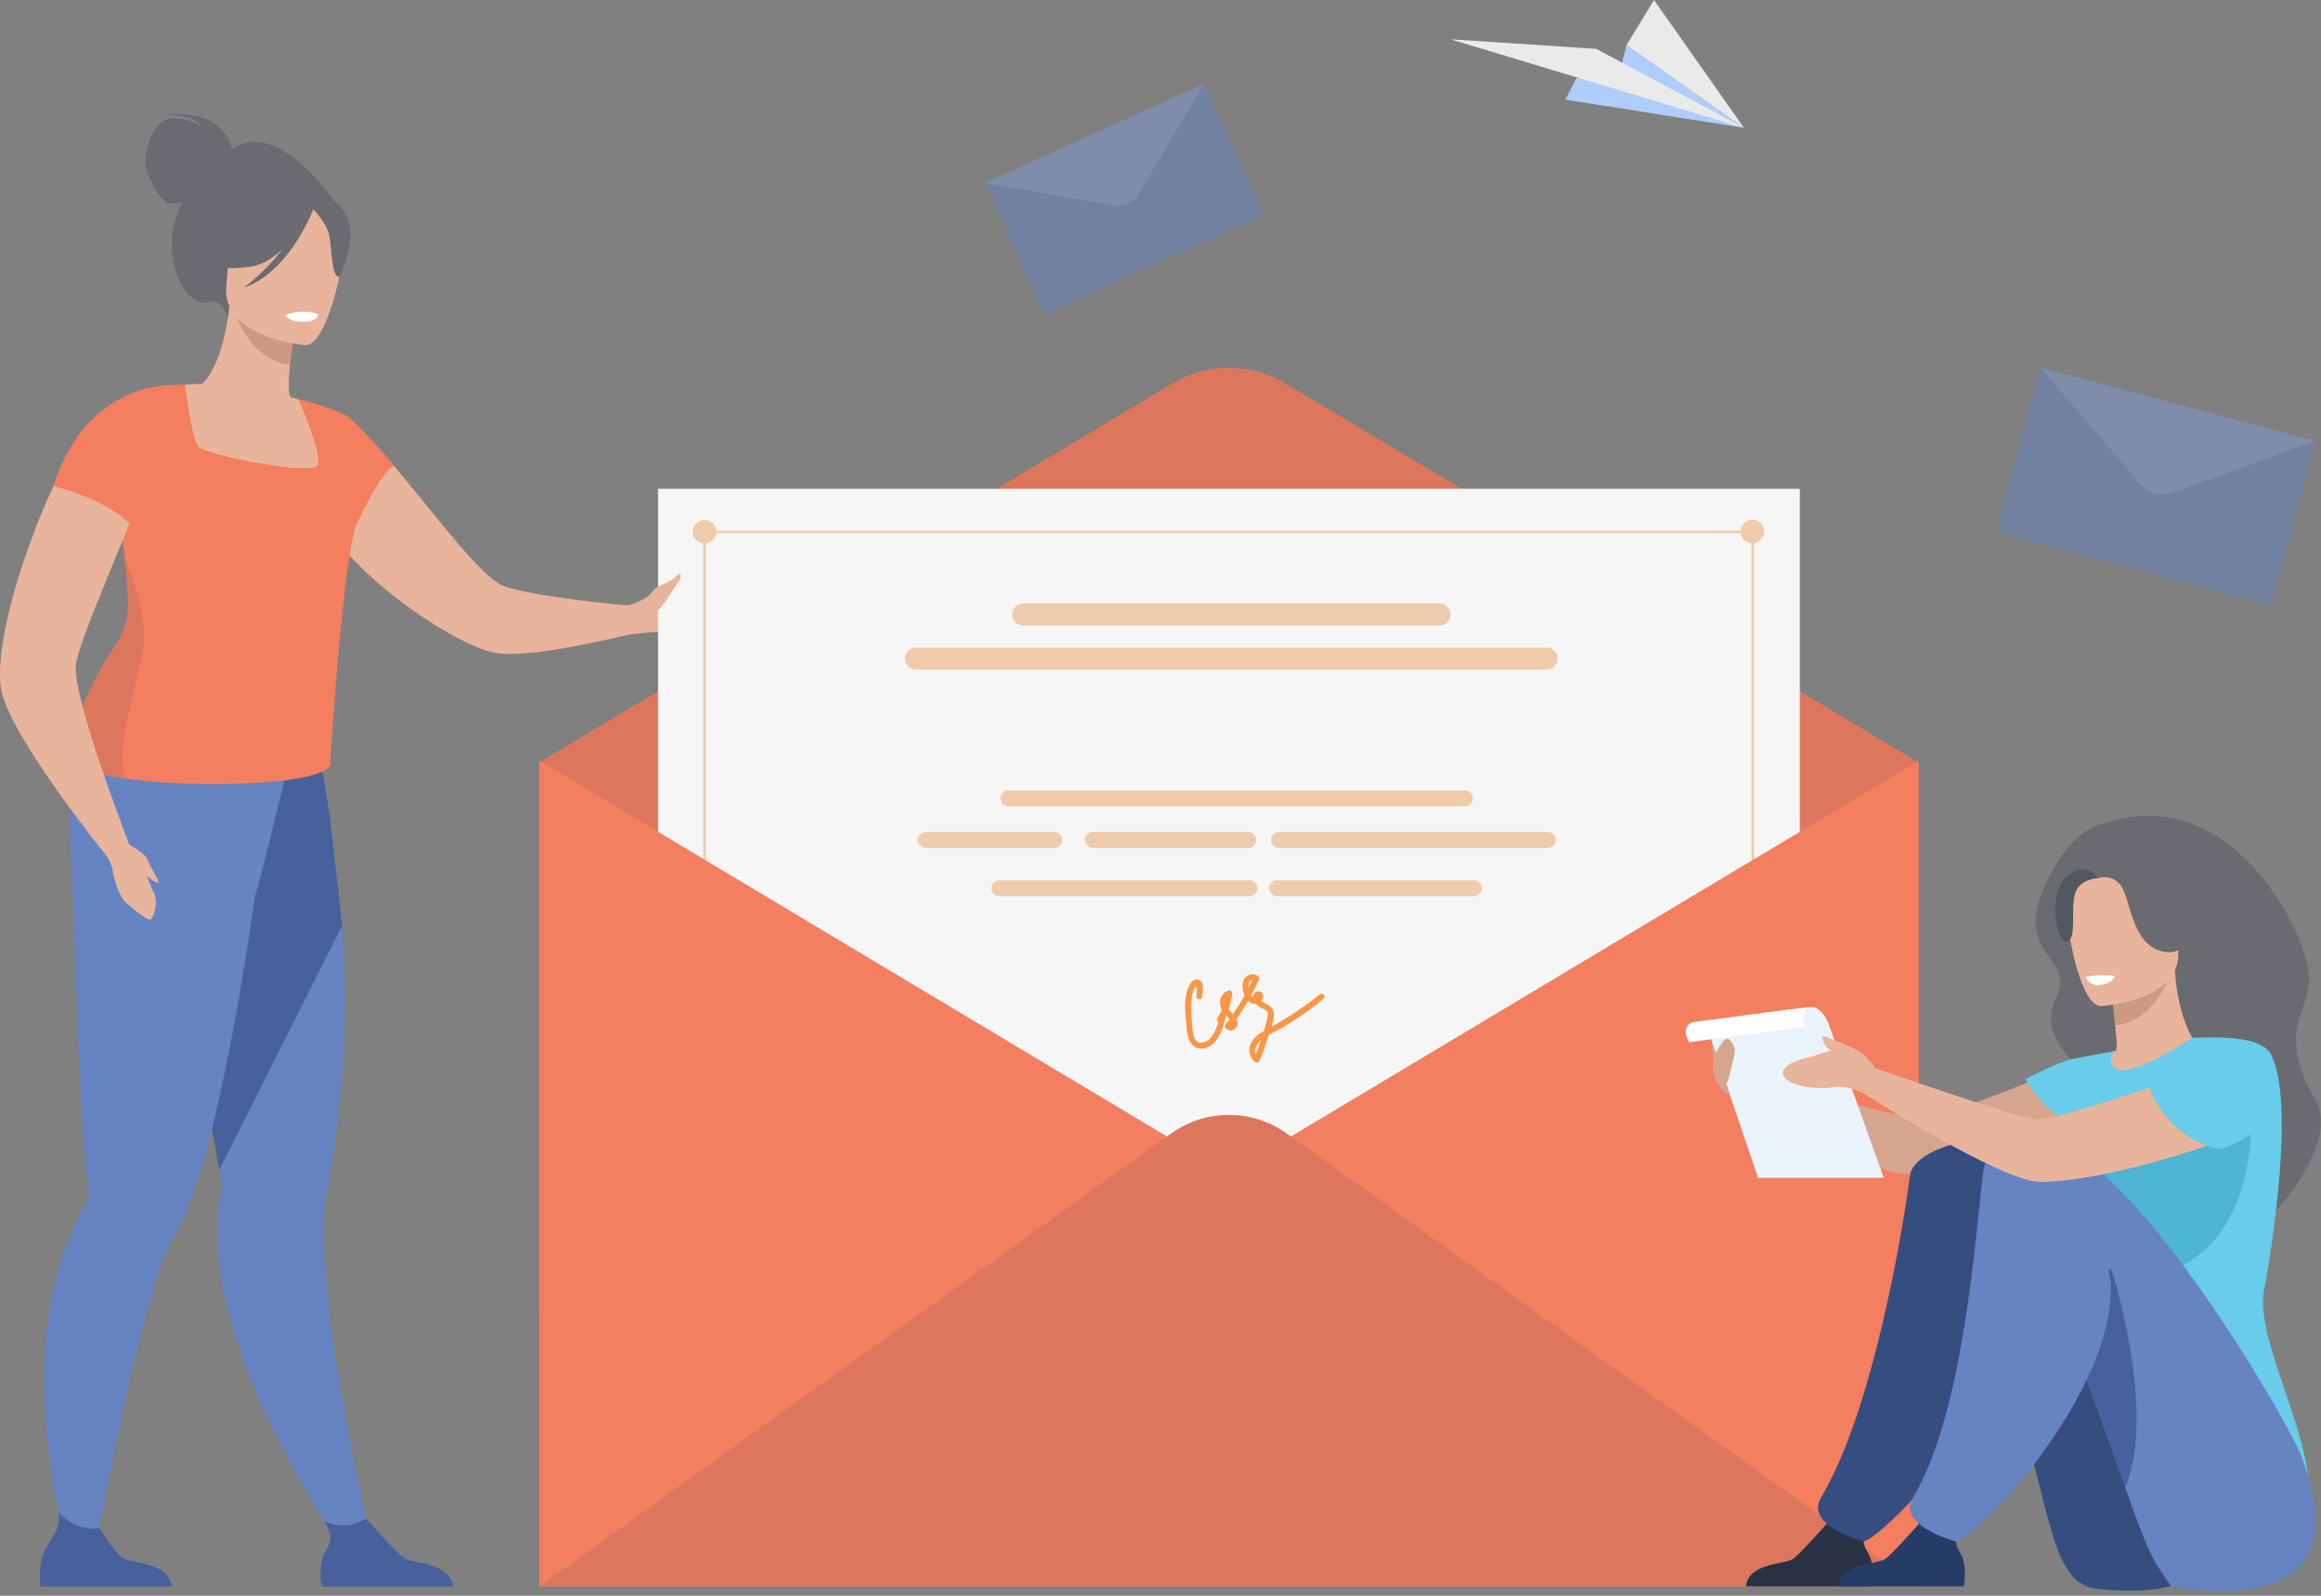 <svg width="272" height="187" fill="none" xmlns="http://www.w3.org/2000/svg"><rect width="100%" height="100%" fill="#808080" stroke="none"/><path d="M27.21 17.499c-.074-.41-1.036-4.793-7.816-4.044 0 0 3.374-.086 4.16 1.29 0 0-2.521-1.475-4.277-.628-1.757.846-2.369 4.227-2.226 5.288.143 1.062 1.662 4.33 2.872 4.452.459.045.963-.057 1.414-.204-.24.53-.467 1.11-.67 1.75-1.89 5.917 1.67 10.915 3.862 9.986 1.407-.595 2.182 1.84 2.182 1.84L39.243 23.67c.001 0-6.782-10.037-12.033-6.172Z" fill="#696B70"/><path d="m43.532 180.796-3.048 1.135s-13.24-18.362-14.87-34.517c-.29-2.885-.193-5.68.436-8.26 0 0-.13-.739-.356-2.046-.104-.61-.234-1.344-.381-2.185-.43-2.466-1.023-5.84-1.7-9.683-1.558-8.842-3.577-20.144-5.144-28.453l.821-.264 8.886-2.867 1.837-5.832 6.617-1.742s1.478 2.892 2.8 16.552c.244 1.791.465 3.767.631 5.91.515 6.54.553 14.653-.629 23.927a125.288 125.288 0 0 1-1.162 7.343c-.348 1.846-.4 4.363-.253 7.253.668 13.204 5.515 33.729 5.515 33.729Z" fill="#6683C2"/><path d="m40.063 108.542-14.37 28.566c-.103-.61-.233-1.344-.38-2.185-.43-2.466-1.023-5.84-1.7-9.683-1.558-8.842-3.577-20.144-5.144-28.453l.821-.264 8.886-2.867 1.837-5.832 6.617-1.742s1.478 2.892 2.8 16.552c.244 1.79.465 3.765.633 5.908Z" fill="#46619B"/><path d="m33.741 89.744-.333-2.852c-5.572 1.48-20.463-4.136-20.463-4.136s-5.398 4.746-4.69 16.121c.346 5.552.978 29.145 1.638 36.127a211.881 211.881 0 0 0 .535 5.056c.026.22-.051.427-.163.619a32.717 32.717 0 0 0-2.436 5.123c-6.479 17.264.998 38.524.998 38.524l1.94-.781s4.254-23.66 7.71-34.112c.587-1.773 1.15-3.167 1.666-3.999 1.503-2.425 2.897-6.389 4.163-11.103 2.394-8.914 4.319-20.508 5.602-29.457.178.007 3.833-15.13 3.833-15.13Z" fill="#6683C2"/><path d="M42.722 66.882c.11.112.215.224.343.328 4.763 4.438 11.178 8.362 14.61 9.226 2.258.577 7.235-.196 11.368-1.046 2.754-.543 5.151-1.144 6.14-1.38.316-.073.492-.128.492-.128l-.432-2.787s-2.477-.196-5.556-.543c-4.287-.505-9.722-1.278-11.114-2.1-3.229-1.92-8.895-9.967-13.44-15.026a51.833 51.833 0 0 0-1.221-1.36c-.035-.037-.078-.096-.134-.127-.21-.2-.386-.388-.558-.552-.006-.02-.036-.035-.065-.052-.808-.81-2.224-1.796-2.224-1.796-.794-.452-1.448-.54-1.908-.155 0 0-.594.581-1.177 1.677a8.607 8.607 0 0 0-.361.757c-.096.15-.144.31-.191.47a9.62 9.62 0 0 0-.616 3.767c.035 1.123.25 2.362.748 3.728.792 2.243 2.8 4.735 5.296 7.1Z" fill="#E9B49C"/><path d="M38.577 55.123c-1.615 1.054-3.627 1.905-6.136 2.41-9.406 1.895-12.765-6.103-13.957-11.564 1.295-.693 2.499-.82 3.194-.884.677-.06 1.39-.093 1.979-.106 1.072-.775 2.728-4.02 3.218-9.118l.437.13 7.308 2.223s-.403 2.332-.632 4.54c-.177 1.728-.243 3.383.073 3.798.57.14.914.231.914.231s0 .003.004.006c.093.168 2.132 3.742 3.598 8.334Z" fill="#E9B49C"/><path d="M41.856 61c-.043.2-.096.396-.155.598-1.65 5.52-2.987 27.589-2.987 27.589.875 2.758-15.162 3.324-24.005 2.048-3.216-.462-5.48-1.168-5.636-2.1-1.582-3.567 2.29-10.23 4.526-13.615.28-.425.522-.873.721-1.335a8.483 8.483 0 0 0 .698-3.713 67.399 67.399 0 0 0-.399-5.04c-.341-3.002-.8-5.623-1.04-7.478v-.001c.466-.463.918-.892 1.34-1.3.644-.63 1.208-1.212 1.603-1.777.436-.616.678-1.218.624-1.848a9.24 9.24 0 0 0-.247-1.438c-.056-.226-.118-.45-.186-.675-.717-2.352-2.04-4.388-2.04-4.388 2.395-1.4 7.009-1.443 7.009-1.443s.03.252.09.664c.224 1.655.855 5.897 1.5 6.622.808.905 13.563 3.527 14.006 2.076.437-1.426-2.197-7.428-2.296-7.655l-.002-.008c4.084.971 5.858 2.068 5.939 2.133l-.004-.001c-2.216 1.943 2.104 6.794.941 12.085Z" fill="#F37E60"/><path d="M34.62 38.218s-.404 2.33-.63 4.54c-4.16-.536-5.986-4.563-6.678-6.764l7.308 2.224Z" fill="#CC9981"/><path d="M35.8 40.452s-9.89-.825-9.28-6.977c.608-6.15-.258-10.399 6.081-10.131 6.34.266 7.332 2.735 7.628 4.837.297 2.102-1.842 12.327-4.43 12.27Z" fill="#E9B49C"/><path d="M40.28 24.735c-1.341-2.004-2.535-1.712-3.236-1.221-5.1-3.507-9.015.532-9.015.532-1.102 4.346-4.537 6.555-4.537 6.555s1.689 1.292 5.943.64c1.3-.198 2.522-.986 3.593-1.982-1.96 2.647-4.448 4.445-4.448 4.445 5.184-1.794 7.864-8.487 8.136-9.196.549.602 1.618 1.897 1.865 3.085.336 1.616.234 4.862 1.185 4.846-.002-.001 2.525-4.702.514-7.704Z" fill="#696B70"/><path d="M84.402 70.725c-.99.943-1.99 3.3-5.035 3.254-2.173-.018-4.373.226-5.439.357-.414.073-.655.102-.655.102l-.109-3.45s.044.004.143-.012c.736-.11 4.473-.685 5.952-1.666 1.66-1.113 5.543-.082 5.543-.082s.595.573-.4 1.497Z" fill="#E9B49C"/><path d="M20.116 185.911H4.764s-.368-2.34.434-4.115c.768-1.703 1.972-2.478 1.683-4.538.975 1.005 2.566 2.129 4.785 1.83.272.441 1.755 2.8 2.664 3.453 1.002.721 5.476.464 5.786 3.37ZM53.07 185.912H37.717s-.575-2.449.434-4.116c.892-1.474.55-2.314-.11-3.533.695.285 1.594.544 2.585.488.764-.045 1.574-.392 2.282-.804.66.753 3.49 3.96 4.375 4.595 1.003.721 5.476.463 5.785 3.37Z" fill="#46619B"/><path d="M33.445 36.894s.138.813 2.142.816c0 0 1.683.001 1.686-.883 0 0-1.585-.73-3.828.067Z" fill="#fff"/><path d="M16.805 75.986c-.608 3.846-3.39 11.565-2.096 15.252-3.216-.463-5.48-1.169-5.636-2.1-1.582-3.568 2.29-10.23 4.526-13.616.28-.425.522-.872.721-1.335a8.483 8.483 0 0 0 .698-3.712 67.394 67.394 0 0 0-.399-5.041s2.832 6.464 2.186 10.552Z" fill="#DC775D"/><path d="M38.531 50.032c.107 3.42 2.58 12.805 3.167 11.566.67-1.413 3.266-6.785 4.486-6.982-.064-.248-5.054-5.765-5.273-5.701 0 0-1.357.414-2.38 1.117Z" fill="#F37E60"/><path d="m14.99 98.53-2.546 1.695s-.645-.806-1.665-2.093c-.306-.388-.468-.621-.468-.621-.807-1.04-1.746-2.317-2.773-3.701l-.017-.016c-1.72-2.416-3.61-5.163-5.055-7.647C1.461 84.385.68 82.755.296 81.474a2.754 2.754 0 0 1-.09-.386c-.748-3.251.624-9.705 2.806-16.003.3-.871.616-1.728.92-2.565 1.16-3.089 2.465-5.991 3.775-8.336.769-1.41 1.534-2.64 2.272-3.558.257-.329.497-.638.757-.902.14-.16.28-.313.42-.46 1.53.128 4.74.735 7.122 3.486-.04.144-.083.289-.126.437-.963 3.107-2.45 6.92-3.992 10.656-.838 2.053-1.696 4.09-2.448 6.006a134.212 134.212 0 0 0-1.297 3.246c-.733 1.93-1.278 3.537-1.494 4.664-.147.73.063 2.104.457 3.794.676 2.946 1.963 6.912 3.16 10.278.488 1.406.97 2.713 1.374 3.797a258.804 258.804 0 0 0 1.079 2.902Z" fill="#E9B49C"/><path d="M16.1 62.474c-2.543-3.84-9.834-5.492-9.834-5.492 4.114-13.055 14.916-11.845 14.916-11.845S17.252 58.72 16.1 62.474Z" fill="#F37E60"/><path d="M12.438 100.224s.669.988.743 1.697c.075.711.711 3.067 1.533 3.814.822.748 2.692 2.244 2.953 2.019.261-.225 1.02-1.988.317-3.234-.317-.563-.747-2.132-1.314-2.512-.689-.461-1.687-3.48-1.687-3.48l-2.546 1.696Z" fill="#E9B49C"/><path d="M15 98.912s2.025 1.028 2.3 1.851c.274.823 1.406 2.482 1.289 2.674-.125.205-1.885-.916-2.483-1.938-.598-1.022-1.106-2.587-1.106-2.587Z" fill="#E9B49C"/><path d="m63.203 89.347 74.172-44.405a12.931 12.931 0 0 1 13.286 0l74.172 44.405v72.373l-161.629-8.104v-64.27Z" fill="#DC775D"/><path d="M210.922 57.281H77.117v115.634h133.805V57.281Z" fill="#F6F6F6"/><path d="M83.097 63.593a1.375 1.375 0 1 0-1.053-2.541 1.375 1.375 0 0 0 1.053 2.541ZM203.992 62.323a1.376 1.376 0 1 1 2.751 0 1.376 1.376 0 0 1-2.751 0Z" fill="#EFCBAB"/><path d="M205.365 62.172H82.562v.299h122.803v-.3Z" fill="#EFCBAB"/><path d="M82.72 61.777h-.298V184.58h.299V61.777ZM205.565 61.777h-.299V184.58h.299V61.777Z" fill="#EFCBAB"/><path d="M224.832 89.147v96.762H63.203V89.147l80.815 48.382 80.814-48.382Z" fill="#F37E60"/><path d="m63.203 185.91 74.03-53.075a11.643 11.643 0 0 1 13.569 0l74.03 53.075H63.203Z" fill="#DC775D"/><path d="M168.69 73.299h-48.785c-.708 0-1.288-.58-1.288-1.288 0-.709.58-1.288 1.288-1.288h48.785c.709 0 1.289.58 1.289 1.288 0 .708-.58 1.288-1.289 1.288ZM181.254 78.469h-73.919c-.708 0-1.288-.58-1.288-1.288 0-.709.58-1.288 1.288-1.288h73.919c.708 0 1.288.58 1.288 1.288 0 .708-.58 1.288-1.288 1.288ZM171.671 94.495H118.19a.935.935 0 0 1-.932-.932c0-.512.42-.932.932-.932h53.481c.513 0 .932.42.932.932a.935.935 0 0 1-.932.932ZM123.559 99.362h-15.08a.935.935 0 0 1-.932-.932c0-.512.42-.932.932-.932h15.08c.512 0 .932.42.932.932 0 .513-.42.932-.932.932ZM146.291 99.362h-18.218a.935.935 0 0 1-.932-.932c0-.512.419-.932.932-.932h18.218c.512 0 .932.42.932.932a.934.934 0 0 1-.932.932ZM181.38 99.362h-31.495a.935.935 0 0 1-.932-.932c0-.512.42-.932.932-.932h31.495c.512 0 .932.42.932.932 0 .513-.42.932-.932.932ZM146.414 105.022H117.12a.935.935 0 0 1-.932-.932c0-.512.419-.932.932-.932h29.294c.512 0 .932.42.932.932s-.42.932-.932.932ZM172.724 105.022h-23.073a.936.936 0 0 1-.932-.932c0-.512.42-.932.932-.932h23.073c.512 0 .932.42.932.932s-.42.932-.932.932Z" fill="#EFCBAB"/><path d="M154.64 116.527c-1.762 1.463-3.648 2.682-5.634 3.795.168-.527.308-1.074.282-1.56-.035-.671-.57-.965-1.106-1.243a8.024 8.024 0 0 1-.38-.214c.208-.204.315-.486.177-.794-.226-.509-.86-.427-1.075.044a.877.877 0 0 0-.073.253.657.657 0 0 1-.209-.164 29.57 29.57 0 0 0 .918-1.865c.064-.143-.017-.311-.131-.398-.471-.355-1.113-.24-1.491.206-.449.529-.336 1.333-.121 1.934.015.042.031.084.049.126a27.361 27.361 0 0 1-1.353 2.19l-.137-.135a2.954 2.954 0 0 1-.378-.455 6.6 6.6 0 0 0 .417-1.818c.024-.282-.258-.422-.495-.334-.652.241-1.003.904-.919 1.587.029.234.105.457.212.665a6.046 6.046 0 0 1-.523.918c-.132.191-.037.386.119.477-.215.712-.502 1.44-.993 1.954-.402.418-1.151.737-1.64.239-.309-.315-.348-.841-.391-1.257-.104-1.026-.182-2.09-.144-3.122.018-.489.07-.986.236-1.447.104-.287.25-.722.389-.228.069.243-.026.619-.051.866-.044.441.64.491.684.053.052-.517.284-1.601-.301-1.925-.485-.269-.931.117-1.156.52-.809 1.451-.486 3.442-.365 5.019.097 1.257.566 2.8 2.172 2.4 1.51-.376 2.065-2.28 2.412-3.591a.337.337 0 0 0-.01-.219l.018-.033.189.189c.089.079.174.162.256.248-.159.22-.32.438-.486.654-.094.122-.067.305.027.418.508.613 1.422.159 1.404-.594a1.127 1.127 0 0 0-.115-.47c.477-.687.923-1.394 1.337-2.119.214.211.488.346.824.33l.069-.006c.175.186.396.34.598.455.195.109.42.178.595.321.326.266.229.57.157.949-.095.497-.252.994-.397 1.48-.691.397-1.372.9-1.604 1.695-.212.726-.024 1.489.597 1.938.188.136.436.026.515-.17.39-.958.742-1.932 1.044-2.921l.03-.095c.61-.347 1.248-.652 1.851-1.008a35.38 35.38 0 0 0 4.55-3.216c.343-.288-.11-.804-.45-.522Zm-8.336-.913c-.007-.275.139-.778.455-.771-.143.309-.292.616-.445.919-.004-.05-.009-.1-.01-.148Zm.872 7.926c-.289-.54.125-1.207.597-1.648a35.16 35.16 0 0 1-.597 1.648Z" fill="#F99746"/><g opacity=".5"><path d="m141.123 9.793 6.968 15.373-25.678 11.637-6.968-15.372 16.323 1.868 9.355-13.506Z" fill="#6683C2"/><path d="m115.445 21.43 25.678-11.639-7.677 12.94a2.85 2.85 0 0 1-2.948 1.352l-15.053-2.653Z" fill="#7D99D6"/></g><g opacity=".5"><path d="m271.334 51.67-5.15 19.301-32.239-8.604 5.151-19.3 13.543 13.953 18.695-5.35Z" fill="#6683C2"/><path d="m239.094 43.066 32.238 8.603-16.733 6.089a3.375 3.375 0 0 1-3.714-.973l-11.791-13.719Z" fill="#7D99D6"/></g><path d="m183.453 11.673 20.918 3.31-13.767-9.694-.754 3.029-5.113.845-1.284 2.51Z" fill="#AFCDFB"/><path d="m204.377 14.984-17.308-9.26-17.085-1.122 34.393 10.382Z" fill="#EAEAEA"/><path d="m190.609 5.29 13.768 9.694L193.833 0l-3.224 5.29Z" fill="#EAEAEA"/><path d="M246.801 96.427s-4.265.297-7.414 7.978c-3.175 7.747 3.927 7.671 1.534 12.606-2.393 4.936 3.445 7.88 5.217 11.922 1.773 4.041 10.703 13.789 11.41 18.236.707 4.445 8.648-4.623 8.648-4.623s8.073-8.61 5.178-13.612c-4.771-8.245-.638-10.037-.788-14.641-.148-4.607-8.889-22.752-23.785-17.866Z" fill="#696B70"/><path d="M244.473 123.982s-16.512 7.198-19.649 7.06c-3.136-.136-22.465-5.887-22.465-5.887l.493 3.325s14.916 8.579 20.132 9.066c5.134.479 22.689-4.609 24.384-5.682 1.693-1.074 2.031-6.794-2.895-7.882Z" fill="#D6A58E"/><path d="M243.156 131.874c1.517 1.053 3.42 1.922 5.81 2.473 8.954 2.069 12.386-5.5 13.674-10.694-1.22-.7-2.369-.853-3.034-.932a27.9 27.9 0 0 0-1.891-.155c-1.005-.77-2.503-3.922-2.835-8.816l-.421.113-7.057 1.932s.323 2.243.482 4.363c.122 1.66.338 2.622.023 3.011-.551.12-1.077.82-1.077.82s0 .003-.004.007c-.095.153-2.142 3.52-3.67 7.878Z" fill="#E9B49C"/><path d="M247.383 115.795s.325 2.241.482 4.364c3.999-.401 5.853-4.207 6.576-6.296l-7.058 1.932Z" fill="#CC9981"/><path d="M246.195 117.903s9.491-.524 9.073-6.429c-.417-5.906.527-9.95-5.55-9.865-6.077.084-7.094 2.42-7.434 4.426-.339 2.004 1.432 11.851 3.911 11.868Z" fill="#E9B49C"/><path d="M265.331 151.167c.856-4.381 3.651-21.885.856-27.518-1.003-2.024-4.941-2.205-9.262-2.029-1.344.869-6.467 4.148-8.571 3.739-.022-.004-.064-.015-.118-.028-.991-.248-1.169-1.566-.342-2.166.001-.002-2.336.416-4.993.916-1.502.282-5.549 2.378-5.549 2.378s2.038 3.682 5.044 4.955c-.51 4.573.25 6.59 4.993 17.152 4.009 8.927-.54 16.966-.54 16.966s23.598 18.973 23.729 9.312c.096-7.272-6.343-18.077-5.247-23.677Z" fill="#68CCEA"/><path d="M245.685 186.165a4.384 4.384 0 0 1-3.156-1.921 90.76 90.76 0 0 1-.365-.55c-2.686-4.066-3.732-16.519-9.773-29.786-1.471-3.23-6.754-3.81-8.194-7.461 0 0-3.545-11.834 6.785-12.183 10.332-.349 27.668 32.928 27.943 36.418.265 3.38 6.83 17.748-13.24 15.483Z" fill="#364D7F"/><path d="M204.609 185.893h14.705s.55-2.345-.416-3.942c-.854-1.411-.527-2.216.105-3.384-.665.273-1.527.521-2.476.466-.733-.041-1.508-.374-2.187-.769-.633.721-3.343 3.793-4.189 4.401-.961.69-5.247.445-5.542 3.228Z" fill="#293245"/><path d="M263.781 128.24s1.914 17.412-10.498 21.061c-12.411 3.649-15.935-16.021-5.914-17.435 10.022-1.416 16.412-3.626 16.412-3.626Z" fill="#4EB5D4"/><path d="M223.848 137.683c-.885 6.638-4.342 27.59-10.442 37.811-1.966 3.295 4.954 5.143 4.992 5.133.928-.243 2.475-1.722 3.187-2.365 4.953-4.463 15.005-17.1 15.005-27.232 0-4.939.087-14.374-3.506-16.772-2.212-1.476-8.883.789-9.236 3.425Z" fill="#364D7F"/><path d="M254.447 185.892s-.544-.757-1.495-2.199c-1.13-1.713-2.382-5.084-3.9-9.405-1.595-4.535-3.488-10.116-5.853-15.922a145.33 145.33 0 0 0-2.329-5.418c-1.472-3.23-5.521-2.783-6.961-6.435 0 0-5.621-12.657 4.711-13.006 10.331-.35 29.962 33.859 31.091 37.173 1.237 3.626 7.262 18.687-15.264 15.212Z" fill="#6683C2"/><path d="M215.414 185.893h14.704s.55-2.345-.416-3.942c-.854-1.411-.526-2.216.106-3.384-.666.273-1.528.521-2.477.466-.733-.041-1.507-.374-2.186-.769-.633.721-3.343 3.793-4.19 4.401-.96.69-5.246.445-5.541 3.228Z" fill="#273B67"/><path d="M249.055 174.291c-1.595-4.535-3.487-10.115-5.852-15.922.618-4.399 1.95-8.248 4.19-9.799.001-.001 5.435 16.834 1.662 25.721Z" fill="#46619B"/><path d="M232.428 137.212c-.885 6.639-2.133 28.061-8.233 38.282-1.966 3.296 4.954 5.143 4.992 5.134.928-.243 2.475-1.723 3.187-2.366 4.952-4.463 15.005-17.1 15.005-27.232 0-4.939-5.797-13.977-9.389-16.376-2.212-1.475-5.21-.078-5.562 2.558Z" fill="#6683C2"/><path d="M214.236 119.804s-.752-1.914-2.124-1.79c-1.371.124-13.823 1.79-13.823 1.79s1.449.347 1.997 1.297l5.744 16.926h14.733l-6.527-18.223Z" fill="#EBF3FA"/><path d="M262.619 123.652s-20.871 7.687-24.006 7.529c-2.027-.101-18.875-6.023-18.875-6.023l-1.511 2.861s16.398 10.539 20.906 10.487c8.9-.102 23.918-5.566 25.613-6.64 1.694-1.075 2.799-7.126-2.127-8.214Z" fill="#E9B49C"/><path d="M219.753 125.157s-1.512-2.328-3.019-2.396c-1.506-.069-4.107 1.027-4.996 1.198-.891.172-3.423.994-2.67 2.225.752 1.232 4.244 1.506 5.75 1.232 1.507-.274 3.423.602 3.423.602l1.512-2.861Z" fill="#E9B49C"/><path d="M217.144 122.833s-2.395-1.099-3.08-1.304c-.685-.205-.547.004-.342.653.206.648 1.438 1.267 1.438 1.471-.001.203 1.984-.82 1.984-.82Z" fill="#E9B49C"/><path d="M244.414 114.503s.897-.355 3.421-.151c0 0-.134.986-1.995 1.083-1.054.056-1.426-.932-1.426-.932Z" fill="#fff"/><path d="M251.883 127.441s1.866 5.909 8.278 7.253c0 0 10.586-3.261 5.315-10.473 0 0-5.211-3.872-13.593 3.22Z" fill="#68CCEA"/><path d="M198.283 119.804s-1.383.529-.337 2.324l13.462-1.795s-.468-2.081.59-2.308l-13.715 1.779Z" fill="#fff"/><path d="M203.107 124.221c.319-1.279.299-1.588-.424-2.369-.479-.516-1.21.764-1.589 1.536-.139-.341-.375-.896-.456-.924-.117-.04.161 1.72.161 1.72-.007.072-.01.146-.008.221l-.001-.002s-.583 2.587 1.96 3.984l-.484-1.426c.296-.049.517-1.44.841-2.74Z" fill="#D6A58E"/><path d="M245.846 102.912s2-.7 2.97 1.343c.968 2.043 1.276 6.93 5.161 7.329 3.884.399 4.034-8.277 4.034-8.277l-9.721-3.838-5.134 3.24 2.69.203Z" fill="#696B70"/><path d="M245.838 102.912s-2.19.047-2.691 1.891c-.5 1.845.281 5.286-.932 5.534-1.213.25-2.315-5.734.031-7.678 2.347-1.945 3.592.253 3.592.253Z" fill="#535761"/><path d="M73.89 70.885s2.194-.83 2.442-1.404c.25-.573.972-.822 1.844-1.221.873-.4 1.397-1.122 1.521-1.022.125.1.15.598-.199.972-.35.375-1.827 2.991-2.384 3.29-.557.3-3.223-.615-3.223-.615Z" fill="#E9B49C"/></svg>